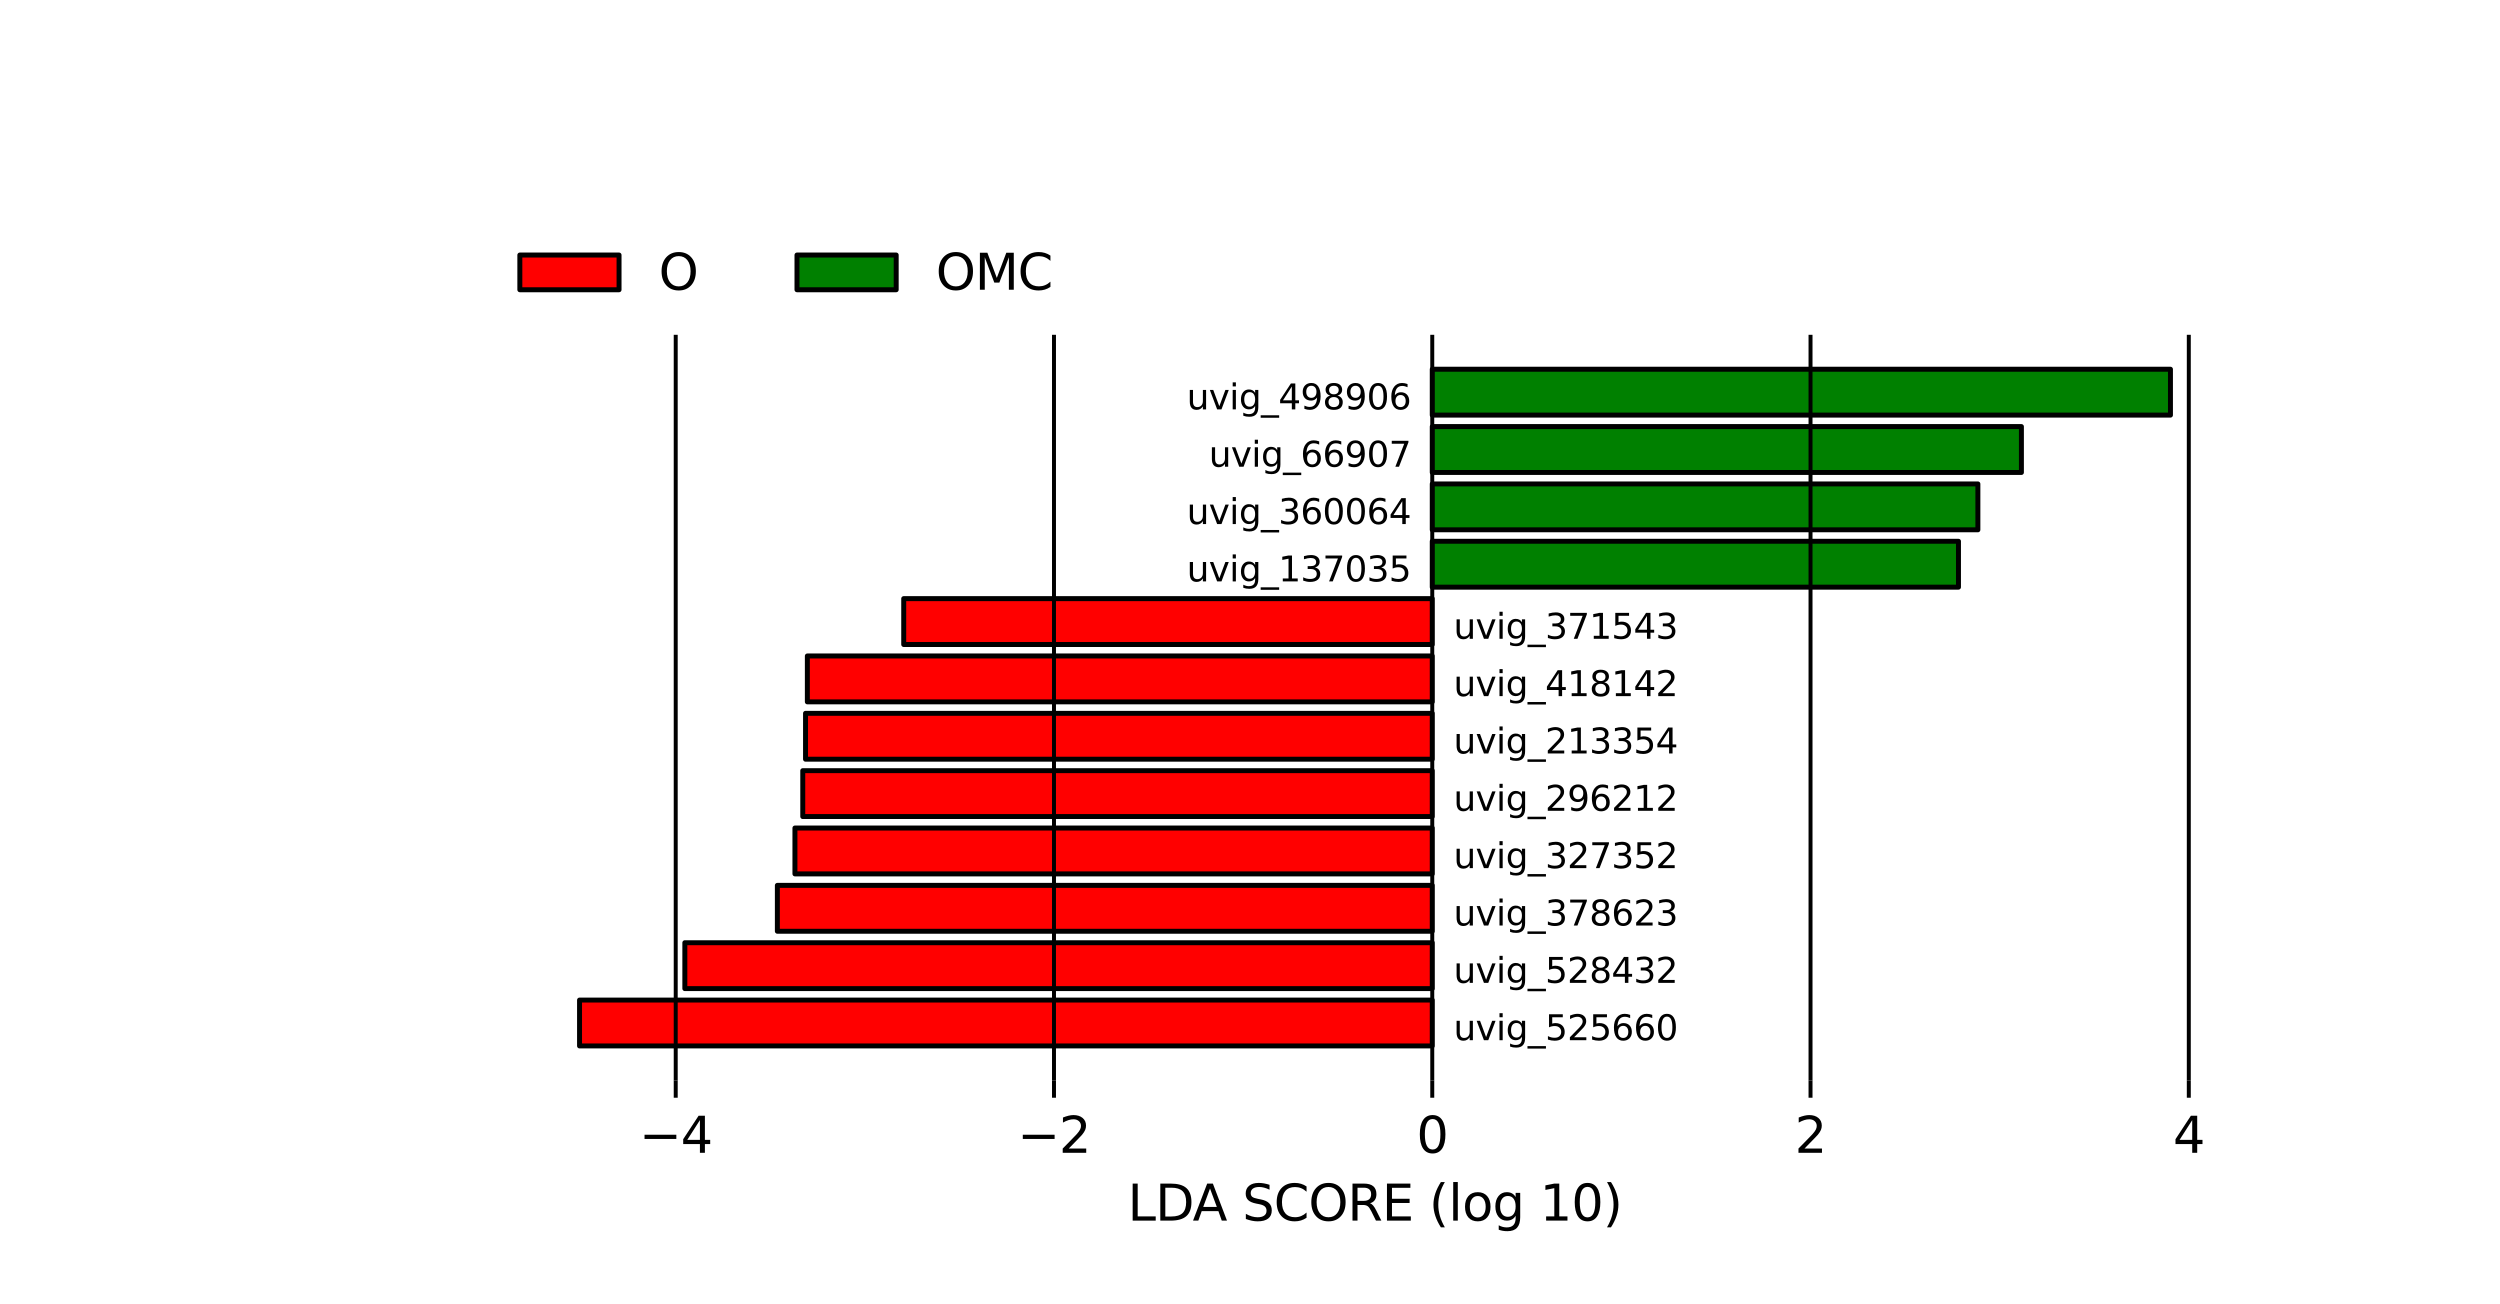 <?xml version="1.0" encoding="utf-8" standalone="no"?>
<!DOCTYPE svg PUBLIC "-//W3C//DTD SVG 1.1//EN"
  "http://www.w3.org/Graphics/SVG/1.1/DTD/svg11.dtd">
<svg xmlns:xlink="http://www.w3.org/1999/xlink" width="504pt" height="262.8pt" viewBox="0 0 504 262.8" xmlns="http://www.w3.org/2000/svg" version="1.1">
 <defs>
  <style type="text/css">*{stroke-linejoin: round; stroke-linecap: butt}</style>
 </defs>
 <g id="figure_1">
  <g id="patch_1">
   <path d="M 0 262.8 
L 504 262.8 
L 504 0 
L 0 0 
z
" style="fill: #ffffff"/>
  </g>
  <g id="axes_1">
   <g id="patch_2">
    <path d="M 288.743 210.863 
L 116.836 210.863 
L 116.836 201.614 
L 288.743 201.614 
z
" clip-path="url(#p16c0e4dbe2)" style="fill: #ff0000; stroke: #000000; stroke-linejoin: miter"/>
   </g>
   <g id="patch_3">
    <path d="M 288.743 199.302 
L 138.064 199.302 
L 138.064 190.052 
L 288.743 190.052 
z
" clip-path="url(#p16c0e4dbe2)" style="fill: #ff0000; stroke: #000000; stroke-linejoin: miter"/>
   </g>
   <g id="patch_4">
    <path d="M 288.743 187.74 
L 156.716 187.74 
L 156.716 178.491 
L 288.743 178.491 
z
" clip-path="url(#p16c0e4dbe2)" style="fill: #ff0000; stroke: #000000; stroke-linejoin: miter"/>
   </g>
   <g id="patch_5">
    <path d="M 288.743 176.178 
L 160.258 176.178 
L 160.258 166.929 
L 288.743 166.929 
z
" clip-path="url(#p16c0e4dbe2)" style="fill: #ff0000; stroke: #000000; stroke-linejoin: miter"/>
   </g>
   <g id="patch_6">
    <path d="M 288.743 164.617 
L 161.837 164.617 
L 161.837 155.368 
L 288.743 155.368 
z
" clip-path="url(#p16c0e4dbe2)" style="fill: #ff0000; stroke: #000000; stroke-linejoin: miter"/>
   </g>
   <g id="patch_7">
    <path d="M 288.743 153.055 
L 162.395 153.055 
L 162.395 143.806 
L 288.743 143.806 
z
" clip-path="url(#p16c0e4dbe2)" style="fill: #ff0000; stroke: #000000; stroke-linejoin: miter"/>
   </g>
   <g id="patch_8">
    <path d="M 288.743 141.494 
L 162.761 141.494 
L 162.761 132.245 
L 288.743 132.245 
z
" clip-path="url(#p16c0e4dbe2)" style="fill: #ff0000; stroke: #000000; stroke-linejoin: miter"/>
   </g>
   <g id="patch_9">
    <path d="M 288.743 129.932 
L 182.19 129.932 
L 182.19 120.683 
L 288.743 120.683 
z
" clip-path="url(#p16c0e4dbe2)" style="fill: #ff0000; stroke: #000000; stroke-linejoin: miter"/>
   </g>
   <g id="patch_10">
    <path d="M 288.743 118.371 
L 394.829 118.371 
L 394.829 109.122 
L 288.743 109.122 
z
" clip-path="url(#p16c0e4dbe2)" style="fill: #008000; stroke: #000000; stroke-linejoin: miter"/>
   </g>
   <g id="patch_11">
    <path d="M 288.743 106.809 
L 398.741 106.809 
L 398.741 97.56 
L 288.743 97.56 
z
" clip-path="url(#p16c0e4dbe2)" style="fill: #008000; stroke: #000000; stroke-linejoin: miter"/>
   </g>
   <g id="patch_12">
    <path d="M 288.743 95.248 
L 407.516 95.248 
L 407.516 85.998 
L 288.743 85.998 
z
" clip-path="url(#p16c0e4dbe2)" style="fill: #008000; stroke: #000000; stroke-linejoin: miter"/>
   </g>
   <g id="patch_13">
    <path d="M 288.743 83.686 
L 437.564 83.686 
L 437.564 74.437 
L 288.743 74.437 
z
" clip-path="url(#p16c0e4dbe2)" style="fill: #008000; stroke: #000000; stroke-linejoin: miter"/>
   </g>
   <g id="matplotlib.axis_1">
    <g id="xtick_1">
     <g id="line2d_1">
      <path d="M 136.225 217.8 
L 136.225 67.5 
" clip-path="url(#p16c0e4dbe2)" style="fill: none; stroke: #000000; stroke-width: 0.8; stroke-linecap: square"/>
     </g>
     <g id="line2d_2">
      <defs>
       <path id="m6928bc57d2" d="M 0 0 
L 0 3.5 
" style="stroke: #000000; stroke-width: 0.8"/>
      </defs>
      <g>
       <use xlink:href="#m6928bc57d2" x="136.225" y="217.8" style="stroke: #000000; stroke-width: 0.8"/>
      </g>
     </g>
     <g id="text_1">
      <!-- −4 -->
      <g transform="translate(128.854 232.398)scale(0.1 -0.1)">
       <defs>
        <path id="DejaVuSans-2212" d="M 678 2272 
L 4684 2272 
L 4684 1741 
L 678 1741 
L 678 2272 
z
" transform="scale(0.016)"/>
        <path id="DejaVuSans-34" d="M 2419 4116 
L 825 1625 
L 2419 1625 
L 2419 4116 
z
M 2253 4666 
L 3047 4666 
L 3047 1625 
L 3713 1625 
L 3713 1100 
L 3047 1100 
L 3047 0 
L 2419 0 
L 2419 1100 
L 313 1100 
L 313 1709 
L 2253 4666 
z
" transform="scale(0.016)"/>
       </defs>
       <use xlink:href="#DejaVuSans-2212"/>
       <use xlink:href="#DejaVuSans-34" x="83.789"/>
      </g>
     </g>
    </g>
    <g id="xtick_2">
     <g id="line2d_3">
      <path d="M 212.484 217.8 
L 212.484 67.5 
" clip-path="url(#p16c0e4dbe2)" style="fill: none; stroke: #000000; stroke-width: 0.8; stroke-linecap: square"/>
     </g>
     <g id="line2d_4">
      <g>
       <use xlink:href="#m6928bc57d2" x="212.484" y="217.8" style="stroke: #000000; stroke-width: 0.8"/>
      </g>
     </g>
     <g id="text_2">
      <!-- −2 -->
      <g transform="translate(205.113 232.398)scale(0.1 -0.1)">
       <defs>
        <path id="DejaVuSans-32" d="M 1228 531 
L 3431 531 
L 3431 0 
L 469 0 
L 469 531 
Q 828 903 1448 1529 
Q 2069 2156 2228 2338 
Q 2531 2678 2651 2914 
Q 2772 3150 2772 3378 
Q 2772 3750 2511 3984 
Q 2250 4219 1831 4219 
Q 1534 4219 1204 4116 
Q 875 4013 500 3803 
L 500 4441 
Q 881 4594 1212 4672 
Q 1544 4750 1819 4750 
Q 2544 4750 2975 4387 
Q 3406 4025 3406 3419 
Q 3406 3131 3298 2873 
Q 3191 2616 2906 2266 
Q 2828 2175 2409 1742 
Q 1991 1309 1228 531 
z
" transform="scale(0.016)"/>
       </defs>
       <use xlink:href="#DejaVuSans-2212"/>
       <use xlink:href="#DejaVuSans-32" x="83.789"/>
      </g>
     </g>
    </g>
    <g id="xtick_3">
     <g id="line2d_5">
      <path d="M 288.743 217.8 
L 288.743 67.5 
" clip-path="url(#p16c0e4dbe2)" style="fill: none; stroke: #000000; stroke-width: 0.8; stroke-linecap: square"/>
     </g>
     <g id="line2d_6">
      <g>
       <use xlink:href="#m6928bc57d2" x="288.743" y="217.8" style="stroke: #000000; stroke-width: 0.8"/>
      </g>
     </g>
     <g id="text_3">
      <!-- 0 -->
      <g transform="translate(285.562 232.398)scale(0.1 -0.1)">
       <defs>
        <path id="DejaVuSans-30" d="M 2034 4250 
Q 1547 4250 1301 3770 
Q 1056 3291 1056 2328 
Q 1056 1369 1301 889 
Q 1547 409 2034 409 
Q 2525 409 2770 889 
Q 3016 1369 3016 2328 
Q 3016 3291 2770 3770 
Q 2525 4250 2034 4250 
z
M 2034 4750 
Q 2819 4750 3233 4129 
Q 3647 3509 3647 2328 
Q 3647 1150 3233 529 
Q 2819 -91 2034 -91 
Q 1250 -91 836 529 
Q 422 1150 422 2328 
Q 422 3509 836 4129 
Q 1250 4750 2034 4750 
z
" transform="scale(0.016)"/>
       </defs>
       <use xlink:href="#DejaVuSans-30"/>
      </g>
     </g>
    </g>
    <g id="xtick_4">
     <g id="line2d_7">
      <path d="M 365.002 217.8 
L 365.002 67.5 
" clip-path="url(#p16c0e4dbe2)" style="fill: none; stroke: #000000; stroke-width: 0.8; stroke-linecap: square"/>
     </g>
     <g id="line2d_8">
      <g>
       <use xlink:href="#m6928bc57d2" x="365.002" y="217.8" style="stroke: #000000; stroke-width: 0.8"/>
      </g>
     </g>
     <g id="text_4">
      <!-- 2 -->
      <g transform="translate(361.821 232.398)scale(0.1 -0.1)">
       <use xlink:href="#DejaVuSans-32"/>
      </g>
     </g>
    </g>
    <g id="xtick_5">
     <g id="line2d_9">
      <path d="M 441.262 217.8 
L 441.262 67.5 
" clip-path="url(#p16c0e4dbe2)" style="fill: none; stroke: #000000; stroke-width: 0.8; stroke-linecap: square"/>
     </g>
     <g id="line2d_10">
      <g>
       <use xlink:href="#m6928bc57d2" x="441.262" y="217.8" style="stroke: #000000; stroke-width: 0.8"/>
      </g>
     </g>
     <g id="text_5">
      <!-- 4 -->
      <g transform="translate(438.08 232.398)scale(0.1 -0.1)">
       <use xlink:href="#DejaVuSans-34"/>
      </g>
     </g>
    </g>
    <g id="text_6">
     <!-- LDA SCORE (log 10) -->
     <g transform="translate(227.342 246.077)scale(0.1 -0.1)">
      <defs>
       <path id="DejaVuSans-4c" d="M 628 4666 
L 1259 4666 
L 1259 531 
L 3531 531 
L 3531 0 
L 628 0 
L 628 4666 
z
" transform="scale(0.016)"/>
       <path id="DejaVuSans-44" d="M 1259 4147 
L 1259 519 
L 2022 519 
Q 2988 519 3436 956 
Q 3884 1394 3884 2338 
Q 3884 3275 3436 3711 
Q 2988 4147 2022 4147 
L 1259 4147 
z
M 628 4666 
L 1925 4666 
Q 3281 4666 3915 4102 
Q 4550 3538 4550 2338 
Q 4550 1131 3912 565 
Q 3275 0 1925 0 
L 628 0 
L 628 4666 
z
" transform="scale(0.016)"/>
       <path id="DejaVuSans-41" d="M 2188 4044 
L 1331 1722 
L 3047 1722 
L 2188 4044 
z
M 1831 4666 
L 2547 4666 
L 4325 0 
L 3669 0 
L 3244 1197 
L 1141 1197 
L 716 0 
L 50 0 
L 1831 4666 
z
" transform="scale(0.016)"/>
       <path id="DejaVuSans-20" transform="scale(0.016)"/>
       <path id="DejaVuSans-53" d="M 3425 4513 
L 3425 3897 
Q 3066 4069 2747 4153 
Q 2428 4238 2131 4238 
Q 1616 4238 1336 4038 
Q 1056 3838 1056 3469 
Q 1056 3159 1242 3001 
Q 1428 2844 1947 2747 
L 2328 2669 
Q 3034 2534 3370 2195 
Q 3706 1856 3706 1288 
Q 3706 609 3251 259 
Q 2797 -91 1919 -91 
Q 1588 -91 1214 -16 
Q 841 59 441 206 
L 441 856 
Q 825 641 1194 531 
Q 1563 422 1919 422 
Q 2459 422 2753 634 
Q 3047 847 3047 1241 
Q 3047 1584 2836 1778 
Q 2625 1972 2144 2069 
L 1759 2144 
Q 1053 2284 737 2584 
Q 422 2884 422 3419 
Q 422 4038 858 4394 
Q 1294 4750 2059 4750 
Q 2388 4750 2728 4690 
Q 3069 4631 3425 4513 
z
" transform="scale(0.016)"/>
       <path id="DejaVuSans-43" d="M 4122 4306 
L 4122 3641 
Q 3803 3938 3442 4084 
Q 3081 4231 2675 4231 
Q 1875 4231 1450 3742 
Q 1025 3253 1025 2328 
Q 1025 1406 1450 917 
Q 1875 428 2675 428 
Q 3081 428 3442 575 
Q 3803 722 4122 1019 
L 4122 359 
Q 3791 134 3420 21 
Q 3050 -91 2638 -91 
Q 1578 -91 968 557 
Q 359 1206 359 2328 
Q 359 3453 968 4101 
Q 1578 4750 2638 4750 
Q 3056 4750 3426 4639 
Q 3797 4528 4122 4306 
z
" transform="scale(0.016)"/>
       <path id="DejaVuSans-4f" d="M 2522 4238 
Q 1834 4238 1429 3725 
Q 1025 3213 1025 2328 
Q 1025 1447 1429 934 
Q 1834 422 2522 422 
Q 3209 422 3611 934 
Q 4013 1447 4013 2328 
Q 4013 3213 3611 3725 
Q 3209 4238 2522 4238 
z
M 2522 4750 
Q 3503 4750 4090 4092 
Q 4678 3434 4678 2328 
Q 4678 1225 4090 567 
Q 3503 -91 2522 -91 
Q 1538 -91 948 565 
Q 359 1222 359 2328 
Q 359 3434 948 4092 
Q 1538 4750 2522 4750 
z
" transform="scale(0.016)"/>
       <path id="DejaVuSans-52" d="M 2841 2188 
Q 3044 2119 3236 1894 
Q 3428 1669 3622 1275 
L 4263 0 
L 3584 0 
L 2988 1197 
Q 2756 1666 2539 1819 
Q 2322 1972 1947 1972 
L 1259 1972 
L 1259 0 
L 628 0 
L 628 4666 
L 2053 4666 
Q 2853 4666 3247 4331 
Q 3641 3997 3641 3322 
Q 3641 2881 3436 2590 
Q 3231 2300 2841 2188 
z
M 1259 4147 
L 1259 2491 
L 2053 2491 
Q 2509 2491 2742 2702 
Q 2975 2913 2975 3322 
Q 2975 3731 2742 3939 
Q 2509 4147 2053 4147 
L 1259 4147 
z
" transform="scale(0.016)"/>
       <path id="DejaVuSans-45" d="M 628 4666 
L 3578 4666 
L 3578 4134 
L 1259 4134 
L 1259 2753 
L 3481 2753 
L 3481 2222 
L 1259 2222 
L 1259 531 
L 3634 531 
L 3634 0 
L 628 0 
L 628 4666 
z
" transform="scale(0.016)"/>
       <path id="DejaVuSans-28" d="M 1984 4856 
Q 1566 4138 1362 3434 
Q 1159 2731 1159 2009 
Q 1159 1288 1364 580 
Q 1569 -128 1984 -844 
L 1484 -844 
Q 1016 -109 783 600 
Q 550 1309 550 2009 
Q 550 2706 781 3412 
Q 1013 4119 1484 4856 
L 1984 4856 
z
" transform="scale(0.016)"/>
       <path id="DejaVuSans-6c" d="M 603 4863 
L 1178 4863 
L 1178 0 
L 603 0 
L 603 4863 
z
" transform="scale(0.016)"/>
       <path id="DejaVuSans-6f" d="M 1959 3097 
Q 1497 3097 1228 2736 
Q 959 2375 959 1747 
Q 959 1119 1226 758 
Q 1494 397 1959 397 
Q 2419 397 2687 759 
Q 2956 1122 2956 1747 
Q 2956 2369 2687 2733 
Q 2419 3097 1959 3097 
z
M 1959 3584 
Q 2709 3584 3137 3096 
Q 3566 2609 3566 1747 
Q 3566 888 3137 398 
Q 2709 -91 1959 -91 
Q 1206 -91 779 398 
Q 353 888 353 1747 
Q 353 2609 779 3096 
Q 1206 3584 1959 3584 
z
" transform="scale(0.016)"/>
       <path id="DejaVuSans-67" d="M 2906 1791 
Q 2906 2416 2648 2759 
Q 2391 3103 1925 3103 
Q 1463 3103 1205 2759 
Q 947 2416 947 1791 
Q 947 1169 1205 825 
Q 1463 481 1925 481 
Q 2391 481 2648 825 
Q 2906 1169 2906 1791 
z
M 3481 434 
Q 3481 -459 3084 -895 
Q 2688 -1331 1869 -1331 
Q 1566 -1331 1297 -1286 
Q 1028 -1241 775 -1147 
L 775 -588 
Q 1028 -725 1275 -790 
Q 1522 -856 1778 -856 
Q 2344 -856 2625 -561 
Q 2906 -266 2906 331 
L 2906 616 
Q 2728 306 2450 153 
Q 2172 0 1784 0 
Q 1141 0 747 490 
Q 353 981 353 1791 
Q 353 2603 747 3093 
Q 1141 3584 1784 3584 
Q 2172 3584 2450 3431 
Q 2728 3278 2906 2969 
L 2906 3500 
L 3481 3500 
L 3481 434 
z
" transform="scale(0.016)"/>
       <path id="DejaVuSans-31" d="M 794 531 
L 1825 531 
L 1825 4091 
L 703 3866 
L 703 4441 
L 1819 4666 
L 2450 4666 
L 2450 531 
L 3481 531 
L 3481 0 
L 794 0 
L 794 531 
z
" transform="scale(0.016)"/>
       <path id="DejaVuSans-29" d="M 513 4856 
L 1013 4856 
Q 1481 4119 1714 3412 
Q 1947 2706 1947 2009 
Q 1947 1309 1714 600 
Q 1481 -109 1013 -844 
L 513 -844 
Q 928 -128 1133 580 
Q 1338 1288 1338 2009 
Q 1338 2731 1133 3434 
Q 928 4138 513 4856 
z
" transform="scale(0.016)"/>
      </defs>
      <use xlink:href="#DejaVuSans-4c"/>
      <use xlink:href="#DejaVuSans-44" x="55.713"/>
      <use xlink:href="#DejaVuSans-41" x="130.965"/>
      <use xlink:href="#DejaVuSans-20" x="199.373"/>
      <use xlink:href="#DejaVuSans-53" x="231.16"/>
      <use xlink:href="#DejaVuSans-43" x="294.637"/>
      <use xlink:href="#DejaVuSans-4f" x="364.461"/>
      <use xlink:href="#DejaVuSans-52" x="443.172"/>
      <use xlink:href="#DejaVuSans-45" x="512.654"/>
      <use xlink:href="#DejaVuSans-20" x="575.838"/>
      <use xlink:href="#DejaVuSans-28" x="607.625"/>
      <use xlink:href="#DejaVuSans-6c" x="646.639"/>
      <use xlink:href="#DejaVuSans-6f" x="674.422"/>
      <use xlink:href="#DejaVuSans-67" x="735.604"/>
      <use xlink:href="#DejaVuSans-20" x="799.08"/>
      <use xlink:href="#DejaVuSans-31" x="830.867"/>
      <use xlink:href="#DejaVuSans-30" x="894.49"/>
      <use xlink:href="#DejaVuSans-29" x="958.113"/>
     </g>
    </g>
   </g>
   <g id="matplotlib.axis_2"/>
   <g id="text_7">
    <!-- uvig_525660 -->
    <g transform="translate(293.041 209.707)scale(0.07 -0.07)">
     <defs>
      <path id="DejaVuSans-75" d="M 544 1381 
L 544 3500 
L 1119 3500 
L 1119 1403 
Q 1119 906 1312 657 
Q 1506 409 1894 409 
Q 2359 409 2629 706 
Q 2900 1003 2900 1516 
L 2900 3500 
L 3475 3500 
L 3475 0 
L 2900 0 
L 2900 538 
Q 2691 219 2414 64 
Q 2138 -91 1772 -91 
Q 1169 -91 856 284 
Q 544 659 544 1381 
z
M 1991 3584 
L 1991 3584 
z
" transform="scale(0.016)"/>
      <path id="DejaVuSans-76" d="M 191 3500 
L 800 3500 
L 1894 563 
L 2988 3500 
L 3597 3500 
L 2284 0 
L 1503 0 
L 191 3500 
z
" transform="scale(0.016)"/>
      <path id="DejaVuSans-69" d="M 603 3500 
L 1178 3500 
L 1178 0 
L 603 0 
L 603 3500 
z
M 603 4863 
L 1178 4863 
L 1178 4134 
L 603 4134 
L 603 4863 
z
" transform="scale(0.016)"/>
      <path id="DejaVuSans-5f" d="M 3263 -1063 
L 3263 -1509 
L -63 -1509 
L -63 -1063 
L 3263 -1063 
z
" transform="scale(0.016)"/>
      <path id="DejaVuSans-35" d="M 691 4666 
L 3169 4666 
L 3169 4134 
L 1269 4134 
L 1269 2991 
Q 1406 3038 1543 3061 
Q 1681 3084 1819 3084 
Q 2600 3084 3056 2656 
Q 3513 2228 3513 1497 
Q 3513 744 3044 326 
Q 2575 -91 1722 -91 
Q 1428 -91 1123 -41 
Q 819 9 494 109 
L 494 744 
Q 775 591 1075 516 
Q 1375 441 1709 441 
Q 2250 441 2565 725 
Q 2881 1009 2881 1497 
Q 2881 1984 2565 2268 
Q 2250 2553 1709 2553 
Q 1456 2553 1204 2497 
Q 953 2441 691 2322 
L 691 4666 
z
" transform="scale(0.016)"/>
      <path id="DejaVuSans-36" d="M 2113 2584 
Q 1688 2584 1439 2293 
Q 1191 2003 1191 1497 
Q 1191 994 1439 701 
Q 1688 409 2113 409 
Q 2538 409 2786 701 
Q 3034 994 3034 1497 
Q 3034 2003 2786 2293 
Q 2538 2584 2113 2584 
z
M 3366 4563 
L 3366 3988 
Q 3128 4100 2886 4159 
Q 2644 4219 2406 4219 
Q 1781 4219 1451 3797 
Q 1122 3375 1075 2522 
Q 1259 2794 1537 2939 
Q 1816 3084 2150 3084 
Q 2853 3084 3261 2657 
Q 3669 2231 3669 1497 
Q 3669 778 3244 343 
Q 2819 -91 2113 -91 
Q 1303 -91 875 529 
Q 447 1150 447 2328 
Q 447 3434 972 4092 
Q 1497 4750 2381 4750 
Q 2619 4750 2861 4703 
Q 3103 4656 3366 4563 
z
" transform="scale(0.016)"/>
     </defs>
     <use xlink:href="#DejaVuSans-75"/>
     <use xlink:href="#DejaVuSans-76" x="63.379"/>
     <use xlink:href="#DejaVuSans-69" x="122.559"/>
     <use xlink:href="#DejaVuSans-67" x="150.342"/>
     <use xlink:href="#DejaVuSans-5f" x="213.818"/>
     <use xlink:href="#DejaVuSans-35" x="263.818"/>
     <use xlink:href="#DejaVuSans-32" x="327.441"/>
     <use xlink:href="#DejaVuSans-35" x="391.064"/>
     <use xlink:href="#DejaVuSans-36" x="454.688"/>
     <use xlink:href="#DejaVuSans-36" x="518.311"/>
     <use xlink:href="#DejaVuSans-30" x="581.934"/>
    </g>
   </g>
   <g id="text_8">
    <!-- uvig_528432 -->
    <g transform="translate(293.041 198.145)scale(0.07 -0.07)">
     <defs>
      <path id="DejaVuSans-38" d="M 2034 2216 
Q 1584 2216 1326 1975 
Q 1069 1734 1069 1313 
Q 1069 891 1326 650 
Q 1584 409 2034 409 
Q 2484 409 2743 651 
Q 3003 894 3003 1313 
Q 3003 1734 2745 1975 
Q 2488 2216 2034 2216 
z
M 1403 2484 
Q 997 2584 770 2862 
Q 544 3141 544 3541 
Q 544 4100 942 4425 
Q 1341 4750 2034 4750 
Q 2731 4750 3128 4425 
Q 3525 4100 3525 3541 
Q 3525 3141 3298 2862 
Q 3072 2584 2669 2484 
Q 3125 2378 3379 2068 
Q 3634 1759 3634 1313 
Q 3634 634 3220 271 
Q 2806 -91 2034 -91 
Q 1263 -91 848 271 
Q 434 634 434 1313 
Q 434 1759 690 2068 
Q 947 2378 1403 2484 
z
M 1172 3481 
Q 1172 3119 1398 2916 
Q 1625 2713 2034 2713 
Q 2441 2713 2670 2916 
Q 2900 3119 2900 3481 
Q 2900 3844 2670 4047 
Q 2441 4250 2034 4250 
Q 1625 4250 1398 4047 
Q 1172 3844 1172 3481 
z
" transform="scale(0.016)"/>
      <path id="DejaVuSans-33" d="M 2597 2516 
Q 3050 2419 3304 2112 
Q 3559 1806 3559 1356 
Q 3559 666 3084 287 
Q 2609 -91 1734 -91 
Q 1441 -91 1130 -33 
Q 819 25 488 141 
L 488 750 
Q 750 597 1062 519 
Q 1375 441 1716 441 
Q 2309 441 2620 675 
Q 2931 909 2931 1356 
Q 2931 1769 2642 2001 
Q 2353 2234 1838 2234 
L 1294 2234 
L 1294 2753 
L 1863 2753 
Q 2328 2753 2575 2939 
Q 2822 3125 2822 3475 
Q 2822 3834 2567 4026 
Q 2313 4219 1838 4219 
Q 1578 4219 1281 4162 
Q 984 4106 628 3988 
L 628 4550 
Q 988 4650 1302 4700 
Q 1616 4750 1894 4750 
Q 2613 4750 3031 4423 
Q 3450 4097 3450 3541 
Q 3450 3153 3228 2886 
Q 3006 2619 2597 2516 
z
" transform="scale(0.016)"/>
     </defs>
     <use xlink:href="#DejaVuSans-75"/>
     <use xlink:href="#DejaVuSans-76" x="63.379"/>
     <use xlink:href="#DejaVuSans-69" x="122.559"/>
     <use xlink:href="#DejaVuSans-67" x="150.342"/>
     <use xlink:href="#DejaVuSans-5f" x="213.818"/>
     <use xlink:href="#DejaVuSans-35" x="263.818"/>
     <use xlink:href="#DejaVuSans-32" x="327.441"/>
     <use xlink:href="#DejaVuSans-38" x="391.064"/>
     <use xlink:href="#DejaVuSans-34" x="454.688"/>
     <use xlink:href="#DejaVuSans-33" x="518.311"/>
     <use xlink:href="#DejaVuSans-32" x="581.934"/>
    </g>
   </g>
   <g id="text_9">
    <!-- uvig_378623 -->
    <g transform="translate(293.041 186.584)scale(0.07 -0.07)">
     <defs>
      <path id="DejaVuSans-37" d="M 525 4666 
L 3525 4666 
L 3525 4397 
L 1831 0 
L 1172 0 
L 2766 4134 
L 525 4134 
L 525 4666 
z
" transform="scale(0.016)"/>
     </defs>
     <use xlink:href="#DejaVuSans-75"/>
     <use xlink:href="#DejaVuSans-76" x="63.379"/>
     <use xlink:href="#DejaVuSans-69" x="122.559"/>
     <use xlink:href="#DejaVuSans-67" x="150.342"/>
     <use xlink:href="#DejaVuSans-5f" x="213.818"/>
     <use xlink:href="#DejaVuSans-33" x="263.818"/>
     <use xlink:href="#DejaVuSans-37" x="327.441"/>
     <use xlink:href="#DejaVuSans-38" x="391.064"/>
     <use xlink:href="#DejaVuSans-36" x="454.688"/>
     <use xlink:href="#DejaVuSans-32" x="518.311"/>
     <use xlink:href="#DejaVuSans-33" x="581.934"/>
    </g>
   </g>
   <g id="text_10">
    <!-- uvig_327352 -->
    <g transform="translate(293.041 175.022)scale(0.07 -0.07)">
     <use xlink:href="#DejaVuSans-75"/>
     <use xlink:href="#DejaVuSans-76" x="63.379"/>
     <use xlink:href="#DejaVuSans-69" x="122.559"/>
     <use xlink:href="#DejaVuSans-67" x="150.342"/>
     <use xlink:href="#DejaVuSans-5f" x="213.818"/>
     <use xlink:href="#DejaVuSans-33" x="263.818"/>
     <use xlink:href="#DejaVuSans-32" x="327.441"/>
     <use xlink:href="#DejaVuSans-37" x="391.064"/>
     <use xlink:href="#DejaVuSans-33" x="454.688"/>
     <use xlink:href="#DejaVuSans-35" x="518.311"/>
     <use xlink:href="#DejaVuSans-32" x="581.934"/>
    </g>
   </g>
   <g id="text_11">
    <!-- uvig_296212 -->
    <g transform="translate(293.041 163.461)scale(0.07 -0.07)">
     <defs>
      <path id="DejaVuSans-39" d="M 703 97 
L 703 672 
Q 941 559 1184 500 
Q 1428 441 1663 441 
Q 2288 441 2617 861 
Q 2947 1281 2994 2138 
Q 2813 1869 2534 1725 
Q 2256 1581 1919 1581 
Q 1219 1581 811 2004 
Q 403 2428 403 3163 
Q 403 3881 828 4315 
Q 1253 4750 1959 4750 
Q 2769 4750 3195 4129 
Q 3622 3509 3622 2328 
Q 3622 1225 3098 567 
Q 2575 -91 1691 -91 
Q 1453 -91 1209 -44 
Q 966 3 703 97 
z
M 1959 2075 
Q 2384 2075 2632 2365 
Q 2881 2656 2881 3163 
Q 2881 3666 2632 3958 
Q 2384 4250 1959 4250 
Q 1534 4250 1286 3958 
Q 1038 3666 1038 3163 
Q 1038 2656 1286 2365 
Q 1534 2075 1959 2075 
z
" transform="scale(0.016)"/>
     </defs>
     <use xlink:href="#DejaVuSans-75"/>
     <use xlink:href="#DejaVuSans-76" x="63.379"/>
     <use xlink:href="#DejaVuSans-69" x="122.559"/>
     <use xlink:href="#DejaVuSans-67" x="150.342"/>
     <use xlink:href="#DejaVuSans-5f" x="213.818"/>
     <use xlink:href="#DejaVuSans-32" x="263.818"/>
     <use xlink:href="#DejaVuSans-39" x="327.441"/>
     <use xlink:href="#DejaVuSans-36" x="391.064"/>
     <use xlink:href="#DejaVuSans-32" x="454.688"/>
     <use xlink:href="#DejaVuSans-31" x="518.311"/>
     <use xlink:href="#DejaVuSans-32" x="581.934"/>
    </g>
   </g>
   <g id="text_12">
    <!-- uvig_213354 -->
    <g transform="translate(293.041 151.899)scale(0.07 -0.07)">
     <use xlink:href="#DejaVuSans-75"/>
     <use xlink:href="#DejaVuSans-76" x="63.379"/>
     <use xlink:href="#DejaVuSans-69" x="122.559"/>
     <use xlink:href="#DejaVuSans-67" x="150.342"/>
     <use xlink:href="#DejaVuSans-5f" x="213.818"/>
     <use xlink:href="#DejaVuSans-32" x="263.818"/>
     <use xlink:href="#DejaVuSans-31" x="327.441"/>
     <use xlink:href="#DejaVuSans-33" x="391.064"/>
     <use xlink:href="#DejaVuSans-33" x="454.688"/>
     <use xlink:href="#DejaVuSans-35" x="518.311"/>
     <use xlink:href="#DejaVuSans-34" x="581.934"/>
    </g>
   </g>
   <g id="text_13">
    <!-- uvig_418142 -->
    <g transform="translate(293.041 140.338)scale(0.07 -0.07)">
     <use xlink:href="#DejaVuSans-75"/>
     <use xlink:href="#DejaVuSans-76" x="63.379"/>
     <use xlink:href="#DejaVuSans-69" x="122.559"/>
     <use xlink:href="#DejaVuSans-67" x="150.342"/>
     <use xlink:href="#DejaVuSans-5f" x="213.818"/>
     <use xlink:href="#DejaVuSans-34" x="263.818"/>
     <use xlink:href="#DejaVuSans-31" x="327.441"/>
     <use xlink:href="#DejaVuSans-38" x="391.064"/>
     <use xlink:href="#DejaVuSans-31" x="454.688"/>
     <use xlink:href="#DejaVuSans-34" x="518.311"/>
     <use xlink:href="#DejaVuSans-32" x="581.934"/>
    </g>
   </g>
   <g id="text_14">
    <!-- uvig_371543 -->
    <g transform="translate(293.041 128.776)scale(0.07 -0.07)">
     <use xlink:href="#DejaVuSans-75"/>
     <use xlink:href="#DejaVuSans-76" x="63.379"/>
     <use xlink:href="#DejaVuSans-69" x="122.559"/>
     <use xlink:href="#DejaVuSans-67" x="150.342"/>
     <use xlink:href="#DejaVuSans-5f" x="213.818"/>
     <use xlink:href="#DejaVuSans-33" x="263.818"/>
     <use xlink:href="#DejaVuSans-37" x="327.441"/>
     <use xlink:href="#DejaVuSans-31" x="391.064"/>
     <use xlink:href="#DejaVuSans-35" x="454.688"/>
     <use xlink:href="#DejaVuSans-34" x="518.311"/>
     <use xlink:href="#DejaVuSans-33" x="581.934"/>
    </g>
   </g>
   <g id="text_15">
    <!-- uvig_137035 -->
    <g transform="translate(239.255 117.215)scale(0.07 -0.07)">
     <use xlink:href="#DejaVuSans-75"/>
     <use xlink:href="#DejaVuSans-76" x="63.379"/>
     <use xlink:href="#DejaVuSans-69" x="122.559"/>
     <use xlink:href="#DejaVuSans-67" x="150.342"/>
     <use xlink:href="#DejaVuSans-5f" x="213.818"/>
     <use xlink:href="#DejaVuSans-31" x="263.818"/>
     <use xlink:href="#DejaVuSans-33" x="327.441"/>
     <use xlink:href="#DejaVuSans-37" x="391.064"/>
     <use xlink:href="#DejaVuSans-30" x="454.688"/>
     <use xlink:href="#DejaVuSans-33" x="518.311"/>
     <use xlink:href="#DejaVuSans-35" x="581.934"/>
    </g>
   </g>
   <g id="text_16">
    <!-- uvig_360064 -->
    <g transform="translate(239.255 105.653)scale(0.07 -0.07)">
     <use xlink:href="#DejaVuSans-75"/>
     <use xlink:href="#DejaVuSans-76" x="63.379"/>
     <use xlink:href="#DejaVuSans-69" x="122.559"/>
     <use xlink:href="#DejaVuSans-67" x="150.342"/>
     <use xlink:href="#DejaVuSans-5f" x="213.818"/>
     <use xlink:href="#DejaVuSans-33" x="263.818"/>
     <use xlink:href="#DejaVuSans-36" x="327.441"/>
     <use xlink:href="#DejaVuSans-30" x="391.064"/>
     <use xlink:href="#DejaVuSans-30" x="454.688"/>
     <use xlink:href="#DejaVuSans-36" x="518.311"/>
     <use xlink:href="#DejaVuSans-34" x="581.934"/>
    </g>
   </g>
   <g id="text_17">
    <!-- uvig_66907 -->
    <g transform="translate(243.709 94.092)scale(0.07 -0.07)">
     <use xlink:href="#DejaVuSans-75"/>
     <use xlink:href="#DejaVuSans-76" x="63.379"/>
     <use xlink:href="#DejaVuSans-69" x="122.559"/>
     <use xlink:href="#DejaVuSans-67" x="150.342"/>
     <use xlink:href="#DejaVuSans-5f" x="213.818"/>
     <use xlink:href="#DejaVuSans-36" x="263.818"/>
     <use xlink:href="#DejaVuSans-36" x="327.441"/>
     <use xlink:href="#DejaVuSans-39" x="391.064"/>
     <use xlink:href="#DejaVuSans-30" x="454.688"/>
     <use xlink:href="#DejaVuSans-37" x="518.311"/>
    </g>
   </g>
   <g id="text_18">
    <!-- uvig_498906 -->
    <g transform="translate(239.255 82.53)scale(0.07 -0.07)">
     <use xlink:href="#DejaVuSans-75"/>
     <use xlink:href="#DejaVuSans-76" x="63.379"/>
     <use xlink:href="#DejaVuSans-69" x="122.559"/>
     <use xlink:href="#DejaVuSans-67" x="150.342"/>
     <use xlink:href="#DejaVuSans-5f" x="213.818"/>
     <use xlink:href="#DejaVuSans-34" x="263.818"/>
     <use xlink:href="#DejaVuSans-39" x="327.441"/>
     <use xlink:href="#DejaVuSans-38" x="391.064"/>
     <use xlink:href="#DejaVuSans-39" x="454.688"/>
     <use xlink:href="#DejaVuSans-30" x="518.311"/>
     <use xlink:href="#DejaVuSans-36" x="581.934"/>
    </g>
   </g>
   <g id="legend_1">
    <g id="patch_14">
     <path d="M 104.8 58.414 
L 124.8 58.414 
L 124.8 51.414 
L 104.8 51.414 
z
" style="fill: #ff0000; stroke: #000000; stroke-linejoin: miter"/>
    </g>
    <g id="text_19">
     <!-- O -->
     <g transform="translate(132.8 58.414)scale(0.1 -0.1)">
      <use xlink:href="#DejaVuSans-4f"/>
     </g>
    </g>
    <g id="patch_15">
     <path d="M 160.672 58.414 
L 180.672 58.414 
L 180.672 51.414 
L 160.672 51.414 
z
" style="fill: #008000; stroke: #000000; stroke-linejoin: miter"/>
    </g>
    <g id="text_20">
     <!-- OMC -->
     <g transform="translate(188.672 58.414)scale(0.1 -0.1)">
      <defs>
       <path id="DejaVuSans-4d" d="M 628 4666 
L 1569 4666 
L 2759 1491 
L 3956 4666 
L 4897 4666 
L 4897 0 
L 4281 0 
L 4281 4097 
L 3078 897 
L 2444 897 
L 1241 4097 
L 1241 0 
L 628 0 
L 628 4666 
z
" transform="scale(0.016)"/>
      </defs>
      <use xlink:href="#DejaVuSans-4f"/>
      <use xlink:href="#DejaVuSans-4d" x="78.711"/>
      <use xlink:href="#DejaVuSans-43" x="164.99"/>
     </g>
    </g>
   </g>
  </g>
 </g>
 <defs>
  <clipPath id="p16c0e4dbe2">
   <rect x="100.8" y="67.5" width="352.8" height="150.3"/>
  </clipPath>
 </defs>
</svg>
